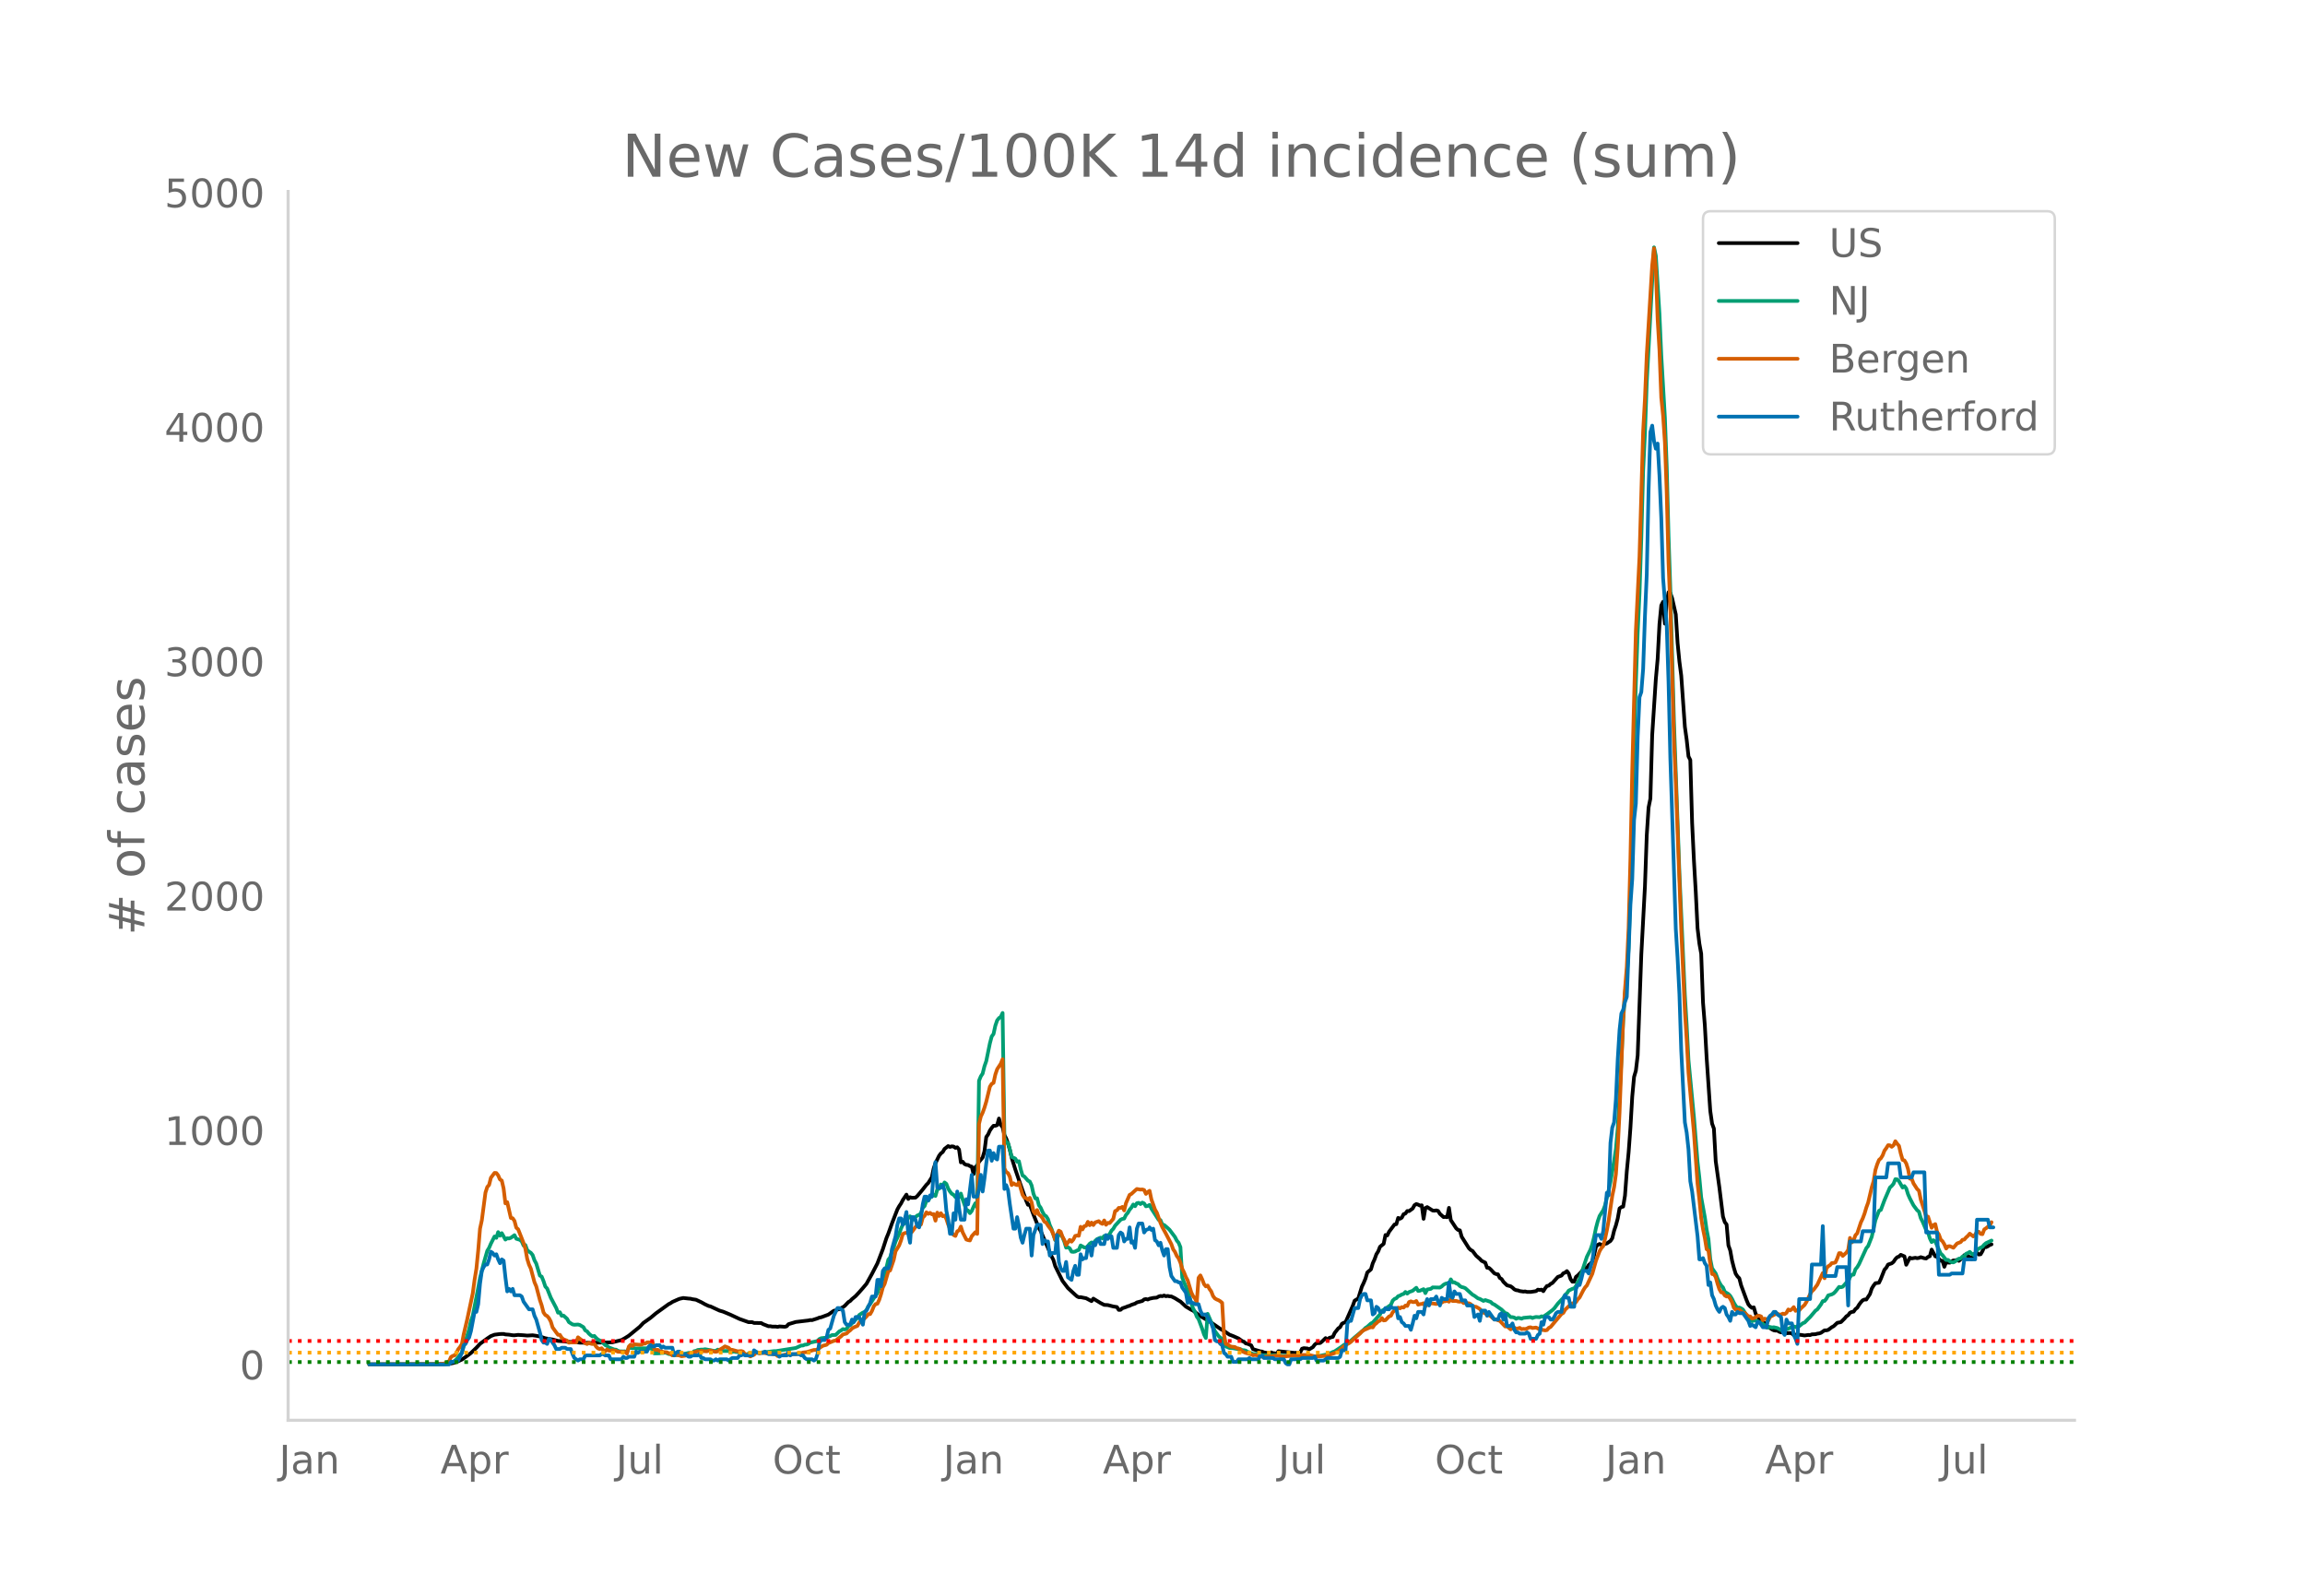 <svg height="864" viewBox="0 0 936 648" width="1248" xmlns="http://www.w3.org/2000/svg" xmlns:xlink="http://www.w3.org/1999/xlink"><defs><style>*{stroke-linecap:butt;stroke-linejoin:round}</style></defs><g id="figure_1"><path d="M0 648h936V0H0z" style="fill:#fff" id="patch_1"/><g id="axes_1"><path d="M117 576.72h725.4V77.76H117z" style="fill:none" id="patch_2"/><path clip-path="url(#p8ec56f41eb)" d="m149.973 554.04 30.21-.102 2.21-.136 1.473-.275 1.474-.43 2.21-1.01 2.211-1.558 1.474-1.113 2.21-2.125 1.474-1.604 1.473-1.089 1.474-1.076 1.474-.981 1.473-.56 2.21-.277 1.474-.032.737.195 1.474.11 1.474.226.736.027 1.474-.173 2.21.146 1.474.137 2.21-.126 1.474.21 1.474.28 2.21.726 2.21.387.738.098 2.21.6 1.474.083 2.21.233 1.474.084.737-.043 2.947.346 3.684.053.737.12.737-.143 8.105-.183 3.684-.914 1.473-.827 1.474-.931 4.421-3.614 1.474-1.56 2.947-2.096 2.21-1.852 5.158-3.72.737-.361.737-.508 2.21-.988.737-.293 1.474-.33 2.21.246.737.045.737.196 1.473.216 2.21 1.033 1.475.827 1.473.693.737.166 3.684 1.705 1.474.427 2.947 1.232 3.684 1.724 3.684 1.31 1.474.006.737.306 2.947.049.737.442 2.21.863.737-.029.737.16 1.474-.01.736.141.737-.198 2.21.138.737-.185.737-.864 2.948-.893 3.684-.444 1.473-.168.737-.173.737.037 2.21-.707.737-.325.737-.127 2.947-1.096 2.21-1.555.738-.144.736-.372.737-.088.737-.514.737-.325.737-.544 1.473-1.545.737-.433.737-.772 1.474-1.219 1.473-1.587 1.474-1.675 1.474-1.751 2.21-3.99 2.21-4.26 2.211-5.782 1.474-4.537.736-1.77 1.474-4.11 2.21-5.697.737-1.334.737-1.084.737-1.426 1.474-2.2.736 1.76.737-.706.737.221 1.474-.059.737-.655 2.21-2.658 1.474-1.882.737-.722 1.473-2.349.737-3.545.737-2.166 1.473-3.022.737-.964.737-.549.737-1.266 1.474-1.154.736.342.737-.232.737.088.737.524.737-.234.736.92.737 5.209.737-.271.737.932.737.344.737.062.736.46.737.194.737 3.015.737-2.834.737-.634.736-1.46 1.474-1.785.737-2.518.737-5.796.737-1.017.736-1.63.737-1.082.737-.84.737-.01.737-.247.737-2.686.736 2.593.737.92.737 3.21.737 1.394.737 2.044.736 2.606.737 3.167 1.474 4.717 1.474 4.324 2.947 8.426.737 1.633.736-.021 1.474 3.973 2.21 5.507.737 1.23 1.474 3.417 2.947 6.83.737 1.45.737 2.51 2.947 5.978 2.21 2.924 2.948 2.736.737.637.737.374.736-.042 1.474.303.737.131 2.21 1.177.737-1.017 2.947 1.789 1.474.755 1.474.076 2.21.568 1.474.233.737 1.154.737-.025.736-.63 1.474-.494.737-.323.737-.19.736-.393 1.474-.485.737-.485 2.21-.589.737-.634.737-.152.737.198.737-.33 1.473-.322 1.474-.135.737-.438.737-.227.736.102.737-.283.737.297.737-.132.737.183.736.028 1.474.72 1.474.93.737.417 2.21 2.059 2.21 1.307.737.34 2.948 2.226 2.21 1.286.737.313 5.158 3.573 1.473.842 2.21 1.505 1.474.555 2.21.985 1.474 1.057.737.27.737.687.737.153 1.474.64.736 1.538 2.948.89.737.08.736.346 1.474.246.737.019.737-.28.736.311.737.071.737.211.737-1.064 6.631.69 1.474-.125.737-.045.737-1.53.736-.225 1.474.137.737.326 1.474-.884.736-1.002.737-.59 1.474-.071.737-.575 1.473-1.431.737.84.737-.923 1.474-.422.736-1.583 1.474-1.874.737-.472.737-1.384.736-.401.737-.24 2.948-6.692.736-2.043 1.474-.903 1.474-4.79.736-1.525.737-1.783.737-2.473 1.474-1.24.737-2.483.736-1.603.737-2.048.737-1.172.737-1.877 1.474-1.19.736-3.577.737.174.737-1.516 2.21-2.938.737-.13.737-2.537.737.345.737-.446.737-1.422.736-.247.737-1.028.737.048 1.474-1.07.736-1.345.737-.462.737.236.737.387.737-.112.737 5.487.736-4.378.737-.385 2.21 1.396.737.075.737-.135.737.22.737 1.183 1.474 1.315.736-.062.737.13.737-3.805.737 4.964 2.21 3.356.737.648.737.154.737 2.618 2.947 4.666.737.695.737.41 1.473 1.938 1.474 1.276.737.785 1.473.739.737 2.062.737.051.737.637 1.474 1.58.736.309.737.107.737 1.47.737.432.737 1.14 1.473 1.424 1.474.39.737.526.737.7.736.349.737.08.737.286 1.474.214.737-.073.736.195 1.474.019 2.21-.336.737-.606.737.129.737-.131.737.626.737-1.178.736-.928.737-.137.737-.698.737-.392 2.21-2.453 1.474-.534.737-.941.737-.284.736-.604.737.978.737 2.258.737 1.065.737-.01.737-1.964.736-.545 1.474-1.549.737-.974.737-.496.736-.092.737-1.118.737-.616.737-.845.737-2.688.737-3.292.736-.774.737-.36.737.39 2.21-.613 1.474-.998.737-1.1.737-3.058.737-2.189.736-2.745.737-4.11.737-.547.737-.203.737-4.448.736-9.88.737-7.652.737-9.971.737-12.725.737-7.987.737-2.506.736-6.211 1.474-40.966 1.474-27.679.737-20.773.736-11.25.737-3.643.737-25.825 1.474-22.635.736-8.247.737-14.117.737-7.604.737-1.484.737 8.9.737-8.482.736-4.29.737.316.737 2.171 1.474 6.518.736 11.653.737 7.513.737 5.679 1.474 20.786.737 5.253.736 6.78.737 1.452.737 25.58.737 15.282.737 12.648.736 14.859.737 6.195.737 4.09.737 19.839.737 9.176.737 13.286 1.473 21.538.737 5.167.737 2.02.737 13.216 1.473 10.578 1.474 11.942.737 2.25.737.937.736 8.482.737 2.07.737 4.113.737 2.905.737 2.432.737 1.123.736.734.737 2.858 2.21 6.006.737 1.74.737.859.737.562.737-.214.737 2.584 2.21 3.297.737.414.737.079.737 1.703.737-.14 1.473 1.002.737.38.737.13.737-.03.736.49.737.242 1.474.03.737.31 1.473-.066.737.198.737.66.737-.175.737-.052 1.473.138 1.474.232 1.474-.216.736.06.737-.301 1.474-.063.737-.225.736-.098.737-.246 1.474-1.011.737.014.737-.184 1.473-1.107.737-.394 1.474-1.379 1.473-.278 1.474-1.458.737-.886.737-.467.736-.992.737-.332.737-.118.737-1.038.737-.56.737-1.227.736-.991.737-.786.737-.332.737.017 1.473-2.233.737-2.235.737-1.212.737-.947 1.474-.197.736-1.566 1.474-3.725.737-.805.737-1.286 1.473-.497.737-.6.737-1.124.737-.754.737-.267.736-.709 1.474.63.737 3.412 1.474-2.86.736.285 1.474-.26.737.159.737-.11.736-.303 1.474.441.737.083.737-.627.737-.271.736-2.705 1.474 2.733.737.207 1.473 1.583.737.055.737 2.404.737-1.94.737.241.737.036.736-.564.737-.357.737.005.737-.199.737.373 1.473-1.273.737-1.035.737.071.737.225.737.537.736.837.737-2.025.737-.24.737-.36.737.698.737-.125.736-1.25.737-1.762.737.134.737-.364.737-.515.736-.253h0" style="fill:none;stroke:#000;stroke-linecap:round;stroke-width:1.5" id="line2d_1"/><path clip-path="url(#p8ec56f41eb)" d="m149.973 554.04 30.21-.105 2.21-.352.737-.329.736-.17.737-.471.737-.618 1.474-1.877.737-.77.736-2.646.737-2.066 1.474-4.836.737-3.4.737-2.109 2.21-11.329.737-4.06 1.473-5.85 1.474-5.132.737-1.196.737-1.727 1.473-2.895.737.553.737-2.336.737 1.45.737-1.02 1.473 2.605.737-.536.737.086.737-.274 1.473-1.062.737 1.451 1.474.45.737.626.736 1.685.737-.216.737 2.035.737.656.737.456.737.915.736 2.122.737 1.347 1.474 4.887.737.416.737 1.818.736 2.216.737.79 1.474 3.709 2.21 4.205.737 1.91.737-.193.737 1.447.737-.096 1.473 1.333.737 1.336 1.474.934.736.135 1.474-.096.737.184 1.474.888.736 1.32.737.372.737.925.737.654.737.473.736-.184.737.834.737.649 1.474.736 1.473 1.498.737.346.737.602 2.21.858.737.062.737.447.737.235 1.474.024.736-.021.737.42.737-1.809.737-.043.737.163.737-.035.736.141 1.474-.06 2.947-.04 1.474.125.737-.1.737 2.064 1.473-.013.737-.032.737-.143.737.002.737-.138.736.221.737.36.737.03.737.43 1.473.002 2.948-.403 2.21-.515 1.474-.018.737-.686.736-.114.737-.377 1.474-.157h.737l.737-.142 1.473.26 2.21.42.737-.025.737-.485 1.474.227.737.33 1.473-.025.737.017.737.294.737.075.737-.173.737.21.736.036 1.474.38.737.374.737.227.736-.076.737-.298 2.21-.026.738-.298.736-.17.737.218 1.474-.29.737.027 3.684-.463.737.016 8.105-1.282 2.21-.994.737-.021.737-.341.737-.048.736-.271.737-.521 2.947-.639.737-.787.737-.34 1.474-.178.737.096.736-.57.737-.248.737-.382 1.474-.061 1.473-1.426.737-.384.737-.559.737.146.737-.193.736-1.12.737-.405 2.21-2.29.738-.62.736-1.25 1.474-.961.737-.189.737-.896.736-1.514.737-.858 2.21-3.529.738-.902.736-2.283.737-1.495.737-2.08.737-1.524 1.473-6.2.737-.911.737-2.36.737-1.727.737-2.379 1.473-3.142.737-2.095.737-1.632.737-.534 1.473-2.116.737-.748.737.59.737.75.737-1.041.737-.622.736-.267.737-.655.737-2.183.737-.702.737-2.21.737.02.736-1.287.737-.433.737-.694.737.477.737-2.612.736-.338.737-1.723.737.686.737-1.499.737.577.737 1.894.736 1.214.737.916.737.42.737.936.737-.371.736.446.737-1.511.737 2.401 1.474 4.167.737.331.736 1.054.737-.902.737-1.72.737-1.414.737 1.613.736-51.356.737-1.78.737-1.118.737-2.974.737-2.102 1.473-7.22.737-2.78.737-.995.737-3.387.737-2.139.737-.926.736-.523.737-1.57.737 50.624.737 1.755.737.442.736 2.606.737 3.023 1.474.682.737 1.28.737-.204.736 3.288.737 2.514.737.407 1.474 1.685.736.363.737 1.583.737 3.352.737 1.885.737-.03.737 2.827.736 1.007.737 1.696.737 1.285.737.471.737 1.168.736 2.416.737 1.626 1.474 4.49.737-.518.737-1.927.736.014.737 1.267.737 1.75.737 2.465.737-.153.737.449.736 1.342.737.086.737-.147.737-.405.737-.238.736-1.818 1.474.816.737.09.737-.7.737-.904.736-.524.737.426.737-1.038.737-.704 1.473-.628.737.287.737-.986.737.343.737-.458.737-.666.736-1.37.737-.744.737-1.272 2.21-2.4.737-.344.737-.14.737-1.481.737-.857.737-1.28.736-.857.737-1.238.737.69.737-1.218.737-.146.737.497.736-.604.737.343.737 1.17.737-.156.737-.416.736 1.507 2.948 4.554.737.112.736 1.811.737.159 1.474 1.26.737.694 2.21 2.937.737 1.457.737.874.737 1.814.736 12.304.737 1.961 1.474 3.35 1.474 5.206.736 2.09.737 1.287.737 1.966.737 1.014 1.473 3.948.737 2.286.737 1.452.737-9.813 1.474 3.416 1.473 3.59 1.474 2.006.737.681.736.385.737 2.234.737.913 1.474.63 1.473.094 1.474.281 1.474.098.736.419.737.025.737.161.737.522.737.184 1.473.684 2.21.007 1.475.434 1.473.047 2.21.012 1.474-.108 2.21.235 2.211.103.737-.09.737.075 1.473-.067 3.685.294 1.473-.027 3.684.096 1.474-.132 3.684-.792.737-.197 1.474-.723.736-.243 1.474-.985 1.474-.993.736-.59 2.21-1.125 2.211-1.97 1.474-1.215 2.21-1.877.737-.772.737-.468 1.474-1.34.737-.365 2.21-2.519.737-.777.737-1.48 1.473-.828 2.21-1.62.738-1.707.736-.664.737-.301.737-.818.737-.244.737-.458.737-.214.736-.802.737.676.737-.618 1.474-.547 1.473-1.207.737 1.291.737-.096 1.474-.634.736 1.611.737-1.484 1.474-.244.737-.6 2.947.068.737-.446.737-.685.736-.401.737-.21.737.352.737-1.94.737 1.228.737-.045.736.46.737.278.737.79.737.413.737.161.736.298 2.948 2.652.737.404 1.473 1.09.737.2 1.474.828.736-.346 2.21.752.738.739.737.31 2.947 2.069 1.473 1.439.737.175 1.474 1.43.737.011.737.181.736.49.737-.35.737.082.737.238.737-.342 2.947-.277.737.344.737-.282.736-.15 1.474.108.737-.374.737.152 1.473-.99 2.21-1.661.738-.697 1.473-1.954 1.474-1.577.737-.74.737-1.26.736-.612.737-1.101 1.474-.724.737-.18.737-.942.736-1.62.737-1.33 1.474-4.514 1.473-4.404 1.474-2.953.737-2.197.737-2.964.737-3.557.736-2.793.737-2.115 1.474-2.34.737-1.93 1.473-6.103.737-3.462 1.474-8.525.737-4.87.736-8.196 1.474-27.845.737-15.952.737-11.057.736-6.915.737-11.614.737-23.024 1.474-58.17.737-26.52.736-20.477.737-15.698.737-22.634.737-27.198.737-15.156.737-20.92 2.947-54.733.737 3.427 1.473 23.704.737 16.645 1.474 25.369.737 19.817.736 28.261.737 21.638 1.474 53.963 2.21 61.32 2.21 49.39.738 12.303.736 14.219 2.21 23.147 1.474 18.245.737 6.39.737 7.9 1.474 8.062.737 5.142.736 3.785.737 8.08.737 3.737 1.474 2.16.737 2.01.736 1.607.737 1.25.737.768.737 1.783 1.473.9.737.752.737 1.245.737 1.546.737 1.232.737.833.736-.121.737.34.737.488.737 1.14.737 1.57.736.937.737.273.737.806.737-.272.737.008.737.217.736.397.737.203 2.21 1.645.738.415.736-.271.737.209.737-.098 1.474.333 1.473.813.737-.256.737-.078.737.068 2.21-.944.737-.298.737.336.737-.412.736.006 1.474-1.21.737-.276 1.474-1.511.736-.705 2.21-2.607.738-.51 1.473-2.012.737-1.353.737-.062.737-.914.737-1.338 1.473-.422.737-.41.737-.737 1.474-1.883.736.137.737-.21 1.474-1.67.737-.46.736-1.779.737-.973.737-.032.737-2.164.737-.885.737-1.239 2.947-6.446.737-.883 1.473-3.759 1.474-6.708 1.474-3.849.736-.328 1.474-3.95 2.21-5.148.737-.662.737-.875.737-1.855.737.078.737.746 1.473 2.561.737-.577.737.973.737 2.352.737 1.66 1.473 2.824 1.474 1.976.737.594.736 2.607.737 1.434 1.474 3.481.737.848.737 2.45.736 1.536.737-.753.737.527 2.21 4.901.737.662 1.474 1.925.737-.042.737.554.736.397.737.065.737-.4 1.474-1.106.736-.08.737-.764.737-.152.737-1.003.737-.297.737-.451.736.708.737.512.737-.75.737-1.278.737-.536 1.473-.755.737-.865.737-.607 2.21-1.037h0" style="fill:none;stroke:#009e73;stroke-linecap:round;stroke-width:1.5" id="line2d_2"/><path clip-path="url(#p8ec56f41eb)" d="m149.973 554.04 26.525-.071 3.684-.256 1.474-.53.737-.49.737-1.665.736-.45.737-.204.737-.96.737-1.541.737-.92.737-1.163.736-3.932 1.474-6.27 2.21-10.394.737-5.473.737-4.503.737-7.372.737-8.925.737-3.39 1.473-11.252.737-2.277.737-.837.737-2.92 1.473-1.961.737.05.737.95.737 1.665.737.45.736 3.195.737 6.065.737-.5 1.474 6.423.737.112.736 1.082.737 2.768.737.602 1.474 3.717.736 1.91.737 2.317.737 4.054.737 2.39.737 1.592 1.473 5.514.737 1.705 1.474 5.555.737 2.185.737 2.86.736 1.04.737.41.737.857.737 1.389.737 2.389 1.473 2.022.737.98.737-.01.737 1.174.737.653 1.473.552.737.817.737-.113 2.21.02.737-2.092 1.474 1.153.737.552.736.694.737.327.737-.48.737.337.737.153.736-.143.737 1.185.737.725.737.275.737-.347.737.848.736.418.737-.755.737.49h.737l.737-.225 1.473.276.737.378 2.947.081.737.674.737-2.869.737-.745.737.52.737-.674 2.21.194.737-.06.737-.41.736-.01.737-.5.737-.03.737.112.737-.286.737 2.89.736.418.737-.092.737.562.737.01.737.327 1.473.102.737.429.737.174.737.633.737-.245.736.03 1.474.307.737.275 1.474-.204 2.21-1.072.737.02.737-.449.736-.092.737-.265.737.234.737-.398.737.164 1.473.081.737-.275.737-.092 1.474.46.736.101.737-.204.737-.592 1.474-.899.737-.52 1.473.582.737.776.737.04 2.21.623 1.474-.112.737.235.737 1 .736.164 1.474.786.737-.398.737-.266.737-.806.736-.072.737.317.737-.235.737-.02 1.473.255 1.474-.153.737.367 1.474.204.736.623.737-.05.737-.246.737-.04.737-.235.736.102.737-.01.737-.266 2.21.02 1.474-.347.737-.04.737-.307 1.474-.163 2.947-.868.737.01.736-.255 1.474-1.021.737-.45 1.474-.388.736-.694 2.21-.899.738-.112 2.21-1.746.737-.735 1.474-.388.736-.746.737-.54.737-.746.737-.46 1.474-.612.736-1.369 1.474-1.245.737-.45.737-.765.736-.95.737.01.737-1.276.737-1.869.737-.929.737-.153.736-1.573.737-2.267.737-2.767.737-1.46 1.473-5.064.737-.358 1.474-4.34.737-3.44 1.473-2.42.737-1.981.737-2.635.737-.357 1.473-.266.737-2.001.737 1.807 1.474-2.042.737-.664.736.235.737-.592.737-2.798.737-.704.737-1.42.737.613.736-.398.737.572.737-.082.737 2.675.737-3.257.736 1.348.737-1.103.737 1.215.737-.266.737 1.359.737 2.256 1.473 3.42.737.848.737.388.737-1.878.736-.368.737-1.562.737 2.358 1.474 2.9.737.256.736.132.737-1.725 1.474-1.634.737.694.736-44.642.737-3.022.737-1.542.737-2.053.737-2.45 1.473-6.076.737-1.164.737-.388.737-3.38.737-2.164 1.473-2.237.737-1.838.737 44.336.737 1.522.737.418.736 1.552.737 3.278.737-.704.737.5.737.235.737-1.103 1.473 5.014.737 1.164.737.224.737.644.736-.766.737 1.848.737 3.584.737 1.031.737-1.51.737 1.827.736.541.737.899.737 1.44.737.387.737 1.195 1.473 1.98.737 1.655.737 2.134.737-2.113.737-1.583.736.439.737 2.022.737 1.337.737 2.053 1.474-2.094.736.715.737-.858.737-1.47.737-.153.737.082.736-3.635.737 1.072.737-1.318.737-.163.737-1.603.737 1.358.736-1.062.737 1 .737-1.061 1.474-.52.736.734.737.368.737-1.389.737 1.756.737-.786.737.092 1.473-1.715.737-3.145.737-.307.737-.99.737.02.736-.418.737 1.419.737-2.971 1.474-3.34.736-.398 1.474-1.358.737-.633 1.474.256.736-.072.737.225.737 1.582.737-.776.737-.48.736 3.503 1.474 4.125.737 1.256 1.474 4.135.736 1.716 1.474 2.675 2.21 4.258.737 2.093.737 1.052.737 1.644.737.98.737 1.757.736 2.47.737 1.481.737 1.869.737 1.358 1.474 4.911.736 1.501.737.899.737 1.603.737-9.935.737-.99.736 1.592.737 1.95.737.91.737-.338.737 1.389.737 1.031.736 1.88.737.928.737.43.737.295.737.45.736.633.737 12.804.737 3.86.737.153.737.623.737.327 1.473.153.737.46.737.132.737.429.736.725 1.474.653 2.21.562.737.408.737-.132 1.474.214 1.474.49.736.082 2.948-.204.736-.215 2.21-.122.738.275 1.473.133 2.948-.408 1.473-.03 1.474.101 1.474-.306 2.947.01 2.21.51 1.474.062 2.21-.174 1.474-.214 2.947-.98 1.474-.674.737-.592 1.473-1.46.737-.338.737-.592.737-.388.737-.541 1.473-1.41 2.21-1.95.738-.827.736-.52 2.21-.98.738-.266.737.102.736-1.133.737-.552.737-.745.737-.296.737-1.072.737.98.736-.102 1.474-1.532.737-.265.737-1.44.736-.684.737-.5.737-.685.737.307.737-.5.737.163.736-.797.737.153.737-1.572.737-.296.737.286.736.01.737-.44.737 1.492.737-.215.737-.071.737-.307.736 1.256.737-.806 1.474-.358.737-.02 1.473.265.737-.316.737-.03.737-.225.737-.5.736-.062.737-.204.737.378.737-1.032.737.756 1.473-.01.737.214.737.082.737-.174.737.715 1.473.04.737.062.737.378.737.766.737.224.736.072 1.474.868.737 1.062.737.439.736.214.737.715.737.122.737.388.737.705.737.541.736.051.737.358.737.224 2.21 2.308.737-.082 1.474 1.246.737-.541.737-.123.736.388.737-.092.737-.234.737.52.737-.122.737.081.736-.224.737-.409.737-.092.737.297 1.473-.194 1.474.755 2.21.398.737-.122.737-.868.737-.398 4.42-5.27.738-.428.737-1.297 2.21-2.134.737-.49.737.02.737-.51.736-1.113.737-.786 1.474-2.86.737-1.184.736-.796 2.21-4.759 1.475-5.268 1.473-3.89.737-1.267.737-.817.737-2.93.736-3.41.737-4.034 1.474-10.068.737-3.503.737-5.299.736-10.589.737-14.346 1.474-38.087.737-11.988.736-9.19.737-15.806.737-28.202.737-35.616 1.474-56.773 1.473-30.112 1.474-50.748.737-13.336.737-17.828 2.21-36.412.737-6.893.737 8.465.736 20.412.737 12.457.737 19.32.737 7.249.737 10.854.737 20.412.736 28.53.737 18.215 1.474 54.241.737 16.552 2.21 60.01 1.474 32.9.737 11.63.736 13.478 2.21 24.394 1.474 20.728.737 6.361.737 7.577.737 4.493.737 3.594.737 4.564.736.531.737 5.606.737 3.952.737.081.737 1.154.737 2.665.736 2.247.737 1.286.737.082.737 1.195.737.418.736-.153.737 1.072.737 1.41.737 2.225.737.797.737-.123.736.051 1.474 1.41.737-.062 1.473 1.43.737.03.737.838.737-.133.737-.368.737-.561.736-.051.737.275.737 1.563.737-.664.737.286.737.45.736-1.471 2.21-1.154.738-.164.736.44.737-.082.737-.337.737.194.737-.541.737-1.348.736.378.737-.49.737-.838.737 1.511.737-.306.736.143.737-.909 1.474-1.347.737-1.205 1.473-3.115.737-1.215.737-.664 1.474-1.98 2.21-4.749.737 2.104.737-4.003.737-.868.736-.429.737-.867.737-.041.737-.245.737-1.634.737-2.104.736.031.737 1.093 1.474-1.318.737-1.102.736-4.881.737 1.817.737-.857.737-2.053.737-.776 1.473-4.452.737-1.542.737-1.97.737-2.482.737-2.021 1.473-6.25.737-2.41.737-4.564.737-2.338.737-1.787.736-.633.737-1.205.737-1.91.737-1.01.737-1.205.736.051.737.603.737-.603.737-1.664.737 1.041.737.838.736 3.165.737 2.532.737.225.737 1.225.737 2.308.737 3.88.736-.01.737 1.92 1.474 2.287.737.684.736 3.553 2.21 6.872.738.102 1.473 4.514.737-1.062.737-.419.737 3.196.737 1.031.736 2.073.737.684.737 1.226.737 1.715.737-.888.737-.082 1.473.643 1.474-1.736 1.473-.571.737-.92.737-.102.737-.867.737-.644.737-.888 1.473 1.144.737-.746.737-1.225.737.071.737.868.736.092.737-1.92.737-.48.737-.622.737-.399.736-1.419h0" style="fill:none;stroke:#d55e00;stroke-linecap:round;stroke-width:1.5" id="line2d_3"/><path clip-path="url(#p8ec56f41eb)" d="M149.973 554.04h32.42l.737-1.04h1.473l.737-.52h.737l1.474-3.12.736-3.12.737-.521.737-1.56.737-1.04.737-2.6 1.473-7.801h.737l.737-3.12.737-8.322.737-5.2.736-1.56.737-1.04h.737l.737-2.08.737-3.121.737.52.736 1.04.737-.52.737 2.08.737 1.56.737-1.56.736.52.737 6.76.737 5.722.737-1.04.737 1.04.737-1.04.736 2.6h2.21l.738.52.736 2.08 2.211 3.12h1.474l.736 2.6.737 1.56 1.474 5.202.737 3.12.737 1.04h.736l.737.52.737-2.08.737.52 1.473 2.08.737 1.56h1.474l.737-.52h1.473l.737.52h1.474l.737 2.08.736 1.56 1.474 1.04.737-.52h1.474l.736-1.56h5.895l.737-.52h.737l.736.52h1.474l.737 1.56h4.42l.738-1.04.736.52h.737l.737-.52h2.21l.737-2.08.737.52.737-.52h2.947l.737-2.08.737-.52.737.52h.737l.736-.52h1.474l.737 1.04.737-.52.737.52h2.947l.737 3.12.736-1.04.737-.52h.737l.737 1.04h1.474l1.473 1.04h.737l.737-.52h2.21l.737-.52.737 1.56h.737l.737.52h2.21l.737.52h.737l.736-.52.737.52.737-.52h2.947l.737.52 1.474-1.04h2.21l.737-1.04h.737l.737-.52.737.52h2.947l.737-2.08 1.473 1.04h2.21l.738-.52 1.473 1.04h3.684l.737 1.04.737-.52h2.21l.737-1.56.737 1.56.737-.52h2.947l.737.52h.737l.737 1.04.737.52h2.21l.737.52.737-.52.736-2.08.737-4.68.737-1.04h1.474l.737-1.04.736-3.12.737-.52 1.474-5.201 1.473-3.12h.737l1.474 1.04.737 4.68.737 1.04h1.473l.737-2.08.737 1.04.737-2.08h1.473l1.474 3.12.737-5.2.737-.52 1.473-3.12.737-2.601h1.474l.737-6.76h.736l.737 2.6.737-6.241.737-1.04h1.473l.737-2.08.737-5.721 1.474-5.201.737-4.68.736-2.6h.737l.737 2.6.737-2.08.737-3.121.736 8.84.737 3.641.737-10.4h.737l.737 1.04.737 2.6.736.52.737-4.16.737-5.201.737-3.12h.737l.737 1.56.736-2.08.737.52.737-9.362.737-4.68.737 10.4h1.473l.737-1.04.737 2.08.737 8.322.737 3.64.736 5.72h.737l.737-8.32.737 2.6.737-11.441.736 6.76.737 4.681h1.474l.737-8.32.737 2.08 1.473-11.962.737 8.841h1.474l.736-3.12.737-5.72.737 6.76.737-5.2.737-6.241.737-5.201h.736l.737 4.16.737-3.12.737 2.08.737.52.737-5.2h1.473l.737 17.162.737-1.56.737 2.08.736 5.72 1.474 9.882h.737l.737-4.68.737 3.64.736 4.68.737 2.08.737-3.12.737-2.6h1.473l.737 10.92.737-8.32 1.474-4.16h1.473l.737 7.8.737-1.56.737.52h.737l.736 5.72.737-1.04h1.474l.737-7.28.737 10.921.736 2.6.737 1.04h.737l.737-3.64.737 6.24 1.473 1.041.737-3.64.737-2.08.737 3.64h.737l.736-8.321.737 2.08.737-.52h.737l.737-4.68h.737l.736 3.64.737-5.2.737 1.04.737-2.08.737-.52.736 2.08h1.474l.737-3.641.737 1.56.737-1.04h.736l.737 4.68h1.474l.737-5.2.737-1.04.736.52.737 3.12.737-1.04h.737l.737-4.68.736 6.24.737-.52.737 2.6.737-7.8.737-2.08h1.473l.737 3.64.737-1.04 1.474-.52v-.52l.736 1.04.737-.52.737 4.68.737.52.737 1.56.737-1.04.736 3.12.737 2.08.737-2.6h.737l.737 7.281.736 3.64 1.474 2.081h.737l.737.52h.737l.736 2.08 1.474 2.08.737 4.161.737-2.08.737 2.08h.736l.737.52h1.474l.737 2.6.736 1.56h1.474l.737 1.04.737 1.561.737 1.04.736 2.08.737 4.68.737.52h.737l.737 1.041.736.52.737 3.12.737.52.737 1.04h1.474l.736 2.08h1.474l.737-1.04h3.684l.737-.52.737.52h2.947l.737-1.56h.737l.736 1.04h3.684l.737.52h3.684l.737 1.56.737.521h.737l.737-2.08h3.684l.737-.52h4.42l.737-.52.737 1.56h2.947l1.474-1.04h4.421l.737-.52.737-2.6h1.473l.737-10.922.737-1.04h.737l1.473-5.2h1.474l.737-3.641.737-1.56.736-.52h.737l.737 2.6h1.474l.737 5.72.736-.52.737-2.6.737.52.737 1.56h1.474l.736-1.56.737.52h.737l.737-1.04.737.52h1.473l.737 4.16.737-.52.737 2.081.737.52.736 1.04h1.474l.737 1.56.737-2.6.736-3.12.737 1.04.737-2.6h1.474l.737 1.04.736-4.16.737-2.081.737 2.6.737-2.6h1.473l.737-1.04.737 2.08.737 1.56.737-3.12.737.52h1.473l.737-6.76.737 5.72.737.52.737-2.6.736 1.04h1.474l.737 2.6h1.473l.737 2.08h2.21l.738 4.68 1.473-1.04.737 2.601.737-4.16h1.473l.737 2.08.737-1.56 2.21 3.12h1.474l.737-2.08.737-.52.737 2.6.736-2.08.737 4.68h1.474l.737-1.04.737 2.6.736 1.04h.737l.737.52h2.21l.737-.52.737.52.737 2.08h2.21l.737-1.56.737-.52.737-4.68.737 1.04.737-3.12h1.473l.737 1.04h.737l.737-1.04.736-1.56.737-.52h1.474l.737-5.201.737-1.56.736 1.04h.737l.737 3.64h1.474l.737-7.28.736-1.56h.737l.737-2.601.737-3.12h1.473l.737 1.04 1.474-5.2 1.474-10.402h1.473l.737 1.56.737-3.12 1.473-15.602.737 1.04.737-21.322.737-6.241.737-2.08.737-9.361.736-16.122.737-11.962.737-6.76.737-1.56.737-3.12.736-2.081 1.474-37.444.737-10.402.737-23.922.737-6.761.736-27.043.737-16.122.737-2.08.737-9.361.737-21.323.737-17.162.736-34.324.737-23.403.737-2.6.737 6.24.737 3.121.736-2.08.737 13.002.737 17.161.737 24.443 1.474 19.242.736 22.883.737 31.204 1.474 45.765.737 23.403.736 11.961.737 14.562.737 22.882 1.474 29.124.737 4.16.736 6.761.737 13.001.737 4.16 2.21 18.203.737 9.361h.737l.737-.52.737 2.08.737 1.04.736 7.801.737-1.04.737 5.2.737 1.56.737 2.601.737 1.56.736 1.04.737-1.56.737-.52.737.52.737 2.6.736 1.04.737 1.561.737-3.64.737 1.04h.737l.737-1.04.736.52h1.474l2.21 3.12.737 2.08.737-.52 1.474 1.04.737-2.08h.736l1.474 2.08h1.474l.737-3.64.736-1.04.737-.52.737-1.04h.737l.737 1.04 1.473 1.04.737 6.24.737 1.04.737-6.24.737 1.56h1.473l.737 4.68.737 1.56.737 2.081.736-18.202h4.421l.737-14.042h3.684l.737-15.601.737 20.282h4.42l.738-3.64h3.684l.737 15.601.736-26.003h4.421l.737-4.16h4.421l.737-21.843h4.42l.738-5.72h4.42l.737 5.72h4.421l.737-2.08h4.421l.737 24.443h4.42l.738 17.162h4.42l.737-.52h4.421l.737-5.72h4.421l.737-16.123h4.42l.738 3.12h1.473" style="fill:none;stroke:#0072b2;stroke-linecap:round;stroke-width:1.5" id="line2d_4"/><path clip-path="url(#p8ec56f41eb)" d="M117 553.088h725.4" style="fill:none;stroke:green;stroke-dasharray:1.5,2.475;stroke-dashoffset:0;stroke-width:1.5" id="line2d_5"/><path clip-path="url(#p8ec56f41eb)" d="M117 549.28h725.4" style="fill:none;stroke:orange;stroke-dasharray:1.5,2.475;stroke-dashoffset:0;stroke-width:1.5" id="line2d_6"/><path clip-path="url(#p8ec56f41eb)" d="M117 544.521h725.4" style="fill:none;stroke:red;stroke-dasharray:1.5,2.475;stroke-dashoffset:0;stroke-width:1.5" id="line2d_7"/><path d="M117 576.72V77.76" style="fill:none;stroke:#d3d3d3;stroke-linecap:square;stroke-linejoin:miter;stroke-width:1.25" id="patch_3"/><path d="M117 576.72h725.4" style="fill:none;stroke:#d3d3d3;stroke-linecap:square;stroke-linejoin:miter;stroke-width:1.25" id="patch_4"/><g id="matplotlib.axis_1"><g id="xtick_1"><g style="fill:#696969" transform="matrix(.16 0 0 -.16 113.325 598.378)" id="text_1"><defs><path d="M9.813 72.906h9.859V5.078q0-13.187-5-19.14-5-5.954-16.094-5.954h-3.75v8.297h3.078q6.531 0 9.219 3.672Q9.813-4.39 9.813 5.078z" id="DejaVuSans-74"/><path d="M34.281 27.484q-10.89 0-15.093-2.484-4.204-2.484-4.204-8.5 0-4.781 3.157-7.594 3.156-2.797 8.562-2.797 7.485 0 12 5.297 4.516 5.297 4.516 14.078v2zm17.922 3.72V0H43.22v8.297Q40.14 3.328 35.547.953q-4.594-2.375-11.234-2.375-8.391 0-13.36 4.719Q6 8.016 6 15.922q0 9.219 6.172 13.906 6.187 4.688 18.437 4.688h12.61v.89q0 6.203-4.078 9.594-4.078 3.39-11.453 3.39-4.688 0-9.141-1.124-4.438-1.125-8.531-3.375v8.312q4.921 1.906 9.562 2.844 4.64.953 9.031.953 11.875 0 17.735-6.156 5.86-6.14 5.86-18.64z" id="DejaVuSans-97"/><path d="M54.89 33.016V0h-8.984v32.719q0 7.765-3.031 11.61-3.031 3.858-9.078 3.858-7.281 0-11.484-4.64-4.204-4.625-4.204-12.64V0H9.08v54.688h9.03v-8.5q3.235 4.937 7.594 7.374Q30.078 56 35.797 56q9.422 0 14.25-5.828 4.844-5.828 4.844-17.156z" id="DejaVuSans-110"/></defs><use xlink:href="#DejaVuSans-74"/><use x="29.492" xlink:href="#DejaVuSans-97"/><use x="90.771" xlink:href="#DejaVuSans-110"/></g></g><g id="xtick_2"><g style="fill:#696969" transform="matrix(.16 0 0 -.16 178.868 598.378)" id="text_2"><defs><path d="M34.188 63.188 20.797 26.906h26.812zm-5.579 9.718h11.188L67.578 0h-10.25l-6.64 18.703h-32.86L11.188 0H.78z" id="DejaVuSans-65"/><path d="M18.11 8.203v-29H9.077v75.484h9.031v-8.296q2.844 4.875 7.157 7.234Q29.594 56 35.594 56q9.968 0 16.187-7.906 6.235-7.907 6.235-20.797T51.78 6.484q-6.218-7.906-16.187-7.906-6 0-10.328 2.375-4.313 2.375-7.157 7.25zm30.578 19.094q0 9.906-4.079 15.547-4.078 5.64-11.203 5.64-7.14 0-11.218-5.64-4.079-5.64-4.079-15.547 0-9.906 4.078-15.547 4.079-5.64 11.22-5.64 7.124 0 11.202 5.64t4.078 15.547z" id="DejaVuSans-112"/><path d="M41.11 46.297q-1.516.875-3.297 1.281Q36.03 48 33.89 48q-7.625 0-11.703-4.953-4.079-4.953-4.079-14.234V0H9.08v54.688h9.03v-8.5q2.844 4.984 7.375 7.39Q30.031 56 36.531 56q.922 0 2.047-.125 1.125-.11 2.484-.36z" id="DejaVuSans-114"/></defs><use xlink:href="#DejaVuSans-65"/><use x="68.408" xlink:href="#DejaVuSans-112"/><use x="131.885" xlink:href="#DejaVuSans-114"/></g></g><g id="xtick_3"><g style="fill:#696969" transform="matrix(.16 0 0 -.16 250.107 598.378)" id="text_3"><defs><path d="M8.5 21.578v33.11h8.984V21.922q0-7.766 3.016-11.656 3.031-3.875 9.094-3.875 7.265 0 11.484 4.64 4.234 4.64 4.234 12.656v31h8.985V0h-8.984v8.406Q42.047 3.422 37.718 1q-4.313-2.422-10.032-2.422-9.421 0-14.312 5.86Q8.5 10.296 8.5 21.578zM31.11 56z" id="DejaVuSans-117"/><path d="M9.422 75.984h8.984V0H9.422z" id="DejaVuSans-108"/></defs><use xlink:href="#DejaVuSans-74"/><use x="29.492" xlink:href="#DejaVuSans-117"/><use x="92.871" xlink:href="#DejaVuSans-108"/></g></g><g id="xtick_4"><g style="fill:#696969" transform="matrix(.16 0 0 -.16 313.714 598.378)" id="text_4"><defs><path d="M39.406 66.219q-10.75 0-17.078-8.016-6.312-8-6.312-21.828 0-13.766 6.312-21.781 6.328-8 17.078-8 10.735 0 17.016 8 6.281 8.015 6.281 21.781 0 13.828-6.281 21.828-6.281 8.016-17.016 8.016zm0 8q15.328 0 24.5-10.281 9.188-10.282 9.188-27.563 0-17.234-9.188-27.516-9.172-10.28-24.5-10.28-15.375 0-24.593 10.25-9.204 10.265-9.204 27.546t9.204 27.563q9.218 10.28 24.593 10.28z" id="DejaVuSans-79"/><path d="M48.781 52.594v-8.407q-3.812 2.11-7.64 3.157-3.828 1.047-7.735 1.047-8.75 0-13.593-5.547-4.829-5.532-4.829-15.547 0-10.016 4.829-15.563 4.843-5.53 13.593-5.53 3.907 0 7.735 1.046 3.828 1.047 7.64 3.156V2.094Q45.016.344 40.984-.531q-4.015-.89-8.562-.89-12.36 0-19.64 7.765-7.266 7.765-7.266 20.953 0 13.375 7.343 21.031Q20.22 56 33.016 56q4.14 0 8.093-.86 3.953-.843 7.672-2.546z" id="DejaVuSans-99"/><path d="M18.313 70.219V54.688h18.5v-6.985h-18.5V18.016q0-6.688 1.828-8.594 1.828-1.906 7.453-1.906h9.218V0h-9.218q-10.407 0-14.36 3.875-3.953 3.89-3.953 14.14v29.688H2.687v6.984h6.594V70.22z" id="DejaVuSans-116"/></defs><use xlink:href="#DejaVuSans-79"/><use x="78.711" xlink:href="#DejaVuSans-99"/><use x="133.691" xlink:href="#DejaVuSans-116"/></g></g><g id="xtick_5"><g style="fill:#696969" transform="matrix(.16 0 0 -.16 383.002 598.378)" id="text_5"><use xlink:href="#DejaVuSans-74"/><use x="29.492" xlink:href="#DejaVuSans-97"/><use x="90.771" xlink:href="#DejaVuSans-110"/></g></g><g id="xtick_6"><g style="fill:#696969" transform="matrix(.16 0 0 -.16 447.808 598.378)" id="text_6"><use xlink:href="#DejaVuSans-65"/><use x="68.408" xlink:href="#DejaVuSans-112"/><use x="131.885" xlink:href="#DejaVuSans-114"/></g></g><g id="xtick_7"><g style="fill:#696969" transform="matrix(.16 0 0 -.16 519.046 598.378)" id="text_7"><use xlink:href="#DejaVuSans-74"/><use x="29.492" xlink:href="#DejaVuSans-117"/><use x="92.871" xlink:href="#DejaVuSans-108"/></g></g><g id="xtick_8"><g style="fill:#696969" transform="matrix(.16 0 0 -.16 582.654 598.378)" id="text_8"><use xlink:href="#DejaVuSans-79"/><use x="78.711" xlink:href="#DejaVuSans-99"/><use x="133.691" xlink:href="#DejaVuSans-116"/></g></g><g id="xtick_9"><g style="fill:#696969" transform="matrix(.16 0 0 -.16 651.941 598.378)" id="text_9"><use xlink:href="#DejaVuSans-74"/><use x="29.492" xlink:href="#DejaVuSans-97"/><use x="90.771" xlink:href="#DejaVuSans-110"/></g></g><g id="xtick_10"><g style="fill:#696969" transform="matrix(.16 0 0 -.16 716.747 598.378)" id="text_10"><use xlink:href="#DejaVuSans-65"/><use x="68.408" xlink:href="#DejaVuSans-112"/><use x="131.885" xlink:href="#DejaVuSans-114"/></g></g><g id="xtick_11"><g style="fill:#696969" transform="matrix(.16 0 0 -.16 787.986 598.378)" id="text_11"><use xlink:href="#DejaVuSans-74"/><use x="29.492" xlink:href="#DejaVuSans-117"/><use x="92.871" xlink:href="#DejaVuSans-108"/></g></g></g><g id="matplotlib.axis_2"><g id="ytick_1"><g style="fill:#696969" transform="matrix(.16 0 0 -.16 97.32 560.119)" id="text_12"><defs><path d="M31.781 66.406q-7.61 0-11.453-7.5Q16.5 51.422 16.5 36.375q0-14.984 3.828-22.484 3.844-7.5 11.453-7.5 7.672 0 11.5 7.5 3.844 7.5 3.844 22.484 0 15.047-3.844 22.531-3.828 7.5-11.5 7.5zm0 7.813q12.266 0 18.735-9.703 6.468-9.688 6.468-28.141 0-18.406-6.468-28.11-6.47-9.687-18.735-9.687-12.25 0-18.718 9.688-6.47 9.703-6.47 28.109 0 18.453 6.47 28.14Q19.53 74.22 31.78 74.22z" id="DejaVuSans-48"/></defs><use xlink:href="#DejaVuSans-48"/></g></g><g id="ytick_2"><g style="fill:#696969" transform="matrix(.16 0 0 -.16 66.78 464.932)" id="text_13"><defs><path d="M12.406 8.297h16.11v55.625l-17.532-3.516v8.985l17.438 3.515h9.86V8.296H54.39V0H12.406z" id="DejaVuSans-49"/></defs><use xlink:href="#DejaVuSans-49"/><use x="63.623" xlink:href="#DejaVuSans-48"/><use x="127.246" xlink:href="#DejaVuSans-48"/><use x="190.869" xlink:href="#DejaVuSans-48"/></g></g><g id="ytick_3"><g style="fill:#696969" transform="matrix(.16 0 0 -.16 66.78 369.746)" id="text_14"><defs><path d="M19.188 8.297h34.421V0H7.33v8.297q5.609 5.812 15.296 15.594 9.703 9.797 12.188 12.64 4.734 5.313 6.609 9 1.89 3.688 1.89 7.25 0 5.813-4.078 9.469-4.078 3.672-10.625 3.672-4.64 0-9.797-1.61-5.14-1.609-11-4.89v9.969Q13.767 71.78 18.938 73q5.188 1.219 9.485 1.219 11.328 0 18.062-5.672 6.735-5.656 6.735-15.125 0-4.5-1.688-8.531-1.672-4.016-6.125-9.485-1.218-1.422-7.765-8.187-6.532-6.766-18.453-18.922z" id="DejaVuSans-50"/></defs><use xlink:href="#DejaVuSans-50"/><use x="63.623" xlink:href="#DejaVuSans-48"/><use x="127.246" xlink:href="#DejaVuSans-48"/><use x="190.869" xlink:href="#DejaVuSans-48"/></g></g><g id="ytick_4"><g style="fill:#696969" transform="matrix(.16 0 0 -.16 66.78 274.56)" id="text_15"><defs><path d="M40.578 39.313Q47.656 37.797 51.625 33q3.984-4.781 3.984-11.813 0-10.78-7.422-16.703-7.421-5.906-21.093-5.906-4.578 0-9.438.906-4.86.907-10.031 2.72v9.515q4.094-2.39 8.969-3.61 4.89-1.218 10.218-1.218 9.266 0 14.125 3.656 4.86 3.656 4.86 10.64 0 6.454-4.516 10.079-4.515 3.64-12.562 3.64h-8.5v8.11h8.89q7.266 0 11.125 2.906 3.86 2.906 3.86 8.375 0 5.61-3.985 8.61-3.968 3.015-11.39 3.015-4.063 0-8.703-.89-4.641-.876-10.203-2.72v8.782q5.624 1.562 10.53 2.344 4.907.78 9.25.78 11.235 0 17.766-5.109 6.547-5.093 6.547-13.78 0-6.063-3.468-10.235-3.47-4.172-9.86-5.782z" id="DejaVuSans-51"/></defs><use xlink:href="#DejaVuSans-51"/><use x="63.623" xlink:href="#DejaVuSans-48"/><use x="127.246" xlink:href="#DejaVuSans-48"/><use x="190.869" xlink:href="#DejaVuSans-48"/></g></g><g id="ytick_5"><g style="fill:#696969" transform="matrix(.16 0 0 -.16 66.78 179.373)" id="text_16"><defs><path d="M37.797 64.313 12.89 25.39h24.906zm-2.594 8.593H47.61V25.391h10.407v-8.203H47.609V0h-9.812v17.188H4.89v9.515z" id="DejaVuSans-52"/></defs><use xlink:href="#DejaVuSans-52"/><use x="63.623" xlink:href="#DejaVuSans-48"/><use x="127.246" xlink:href="#DejaVuSans-48"/><use x="190.869" xlink:href="#DejaVuSans-48"/></g></g><g id="ytick_6"><g style="fill:#696969" transform="matrix(.16 0 0 -.16 66.78 84.186)" id="text_17"><defs><path d="M10.797 72.906h38.719v-8.312H19.828v-17.86q2.14.735 4.281 1.094 2.157.36 4.313.36 12.203 0 19.328-6.688 7.14-6.688 7.14-18.11 0-11.765-7.328-18.296-7.328-6.516-20.656-6.516-4.593 0-9.36.781-4.75.782-9.827 2.344v9.922q4.39-2.39 9.078-3.563 4.687-1.171 9.906-1.171 8.453 0 13.375 4.437 4.938 4.438 4.938 12.063 0 7.609-4.938 12.047-4.922 4.453-13.375 4.453-3.953 0-7.89-.875-3.922-.875-8.016-2.735z" id="DejaVuSans-53"/></defs><use xlink:href="#DejaVuSans-53"/><use x="63.623" xlink:href="#DejaVuSans-48"/><use x="127.246" xlink:href="#DejaVuSans-48"/><use x="190.869" xlink:href="#DejaVuSans-48"/></g></g><g style="fill:#696969" transform="matrix(0 -.2 -.2 0 58.62 379.813)" id="text_18"><defs><path d="M51.125 44H36.922l-4.11-16.313h14.313zm-7.328 27.781-5.078-20.265h14.265L58.11 71.78h7.813L60.89 51.516h15.234V44h-17.14l-4-16.313h15.53V20.22H53.079L48 0h-7.813l5.032 20.219H30.906L25.875 0h-7.86l5.079 20.219H7.719v7.468h17.187L29 44H13.281v7.516h17.625l4.985 20.265z" id="DejaVuSans-35"/><path d="M30.61 48.39q-7.22 0-11.422-5.64-4.204-5.64-4.204-15.453 0-9.813 4.172-15.453 4.188-5.64 11.453-5.64 7.188 0 11.375 5.655 4.203 5.672 4.203 15.438 0 9.719-4.203 15.406-4.187 5.688-11.375 5.688zm0 7.61q11.718 0 18.406-7.625 6.703-7.61 6.703-21.078 0-13.422-6.703-21.078-6.688-7.64-18.407-7.64-11.765 0-18.437 7.64-6.656 7.656-6.656 21.078 0 13.469 6.656 21.078Q18.844 56 30.609 56z" id="DejaVuSans-111"/><path d="M37.11 75.984V68.5h-8.594q-4.828 0-6.72-1.953-1.874-1.953-1.874-7.031v-4.828h14.797v-6.985H19.922V0H10.89v47.703H2.297v6.984h8.594V58.5q0 9.125 4.25 13.297 4.25 4.187 13.468 4.187z" id="DejaVuSans-102"/><path d="M44.281 53.078v-8.5q-3.797 1.953-7.906 2.922-4.094.984-8.5.984-6.688 0-10.031-2.047-3.344-2.046-3.344-6.156 0-3.125 2.39-4.906 2.391-1.781 9.626-3.39l3.078-.688q9.562-2.047 13.593-5.781 4.032-3.735 4.032-10.422 0-7.625-6.032-12.078-6.03-4.438-16.578-4.438-4.39 0-9.156.86Q10.688.296 5.422 2v9.281q4.984-2.594 9.812-3.89 4.829-1.282 9.579-1.282 6.343 0 9.75 2.172 3.421 2.172 3.421 6.125 0 3.656-2.468 5.61-2.453 1.953-10.813 3.765l-3.125.735q-8.344 1.75-12.062 5.39-3.704 3.64-3.704 9.985 0 7.718 5.47 11.906Q16.75 56 26.811 56q4.97 0 9.36-.734 4.406-.72 8.11-2.188z" id="DejaVuSans-115"/><path d="M56.203 29.594v-4.39H14.891q.593-9.282 5.593-14.142 5-4.859 13.938-4.859 5.172 0 10.031 1.266 4.86 1.265 9.656 3.812v-8.5Q49.266.734 44.187-.344 39.11-1.422 33.892-1.422q-13.094 0-20.735 7.61-7.64 7.625-7.64 20.625 0 13.421 7.25 21.296Q20.016 56 32.328 56q11.031 0 17.453-7.11 6.422-7.093 6.422-19.296zm-8.984 2.64q-.094 7.36-4.125 11.75-4.032 4.407-10.672 4.407-7.516 0-12.031-4.25-4.516-4.25-5.203-11.97z" id="DejaVuSans-101"/></defs><use xlink:href="#DejaVuSans-35"/><use x="83.789" xlink:href="#DejaVuSans-32"/><use x="115.576" xlink:href="#DejaVuSans-111"/><use x="176.758" xlink:href="#DejaVuSans-102"/><use x="211.963" xlink:href="#DejaVuSans-32"/><use x="243.75" xlink:href="#DejaVuSans-99"/><use x="298.73" xlink:href="#DejaVuSans-97"/><use x="360.01" xlink:href="#DejaVuSans-115"/><use x="412.109" xlink:href="#DejaVuSans-101"/><use x="473.633" xlink:href="#DejaVuSans-115"/></g></g><g style="fill:#696969" transform="matrix(.24 0 0 -.24 252.577 71.76)" id="text_19"><defs><path d="M9.813 72.906h13.28l32.329-60.984v60.984h9.562V0h-13.28L19.39 60.984V0H9.813z" id="DejaVuSans-78"/><path d="M4.203 54.688h8.985l11.234-42.672 11.172 42.672h10.593l11.235-42.672 11.187 42.672h8.985L63.28 0H52.688L40.922 44.828 29.109 0H18.5z" id="DejaVuSans-119"/><path d="M64.406 67.281v-10.39q-4.984 4.64-10.625 6.922-5.64 2.296-11.984 2.296-12.5 0-19.14-7.64-6.641-7.64-6.641-22.094 0-14.406 6.64-22.047 6.64-7.64 19.14-7.64 6.345 0 11.985 2.296 5.64 2.297 10.625 6.938V5.609Q59.234 2.094 53.437.33q-5.78-1.75-12.218-1.75-16.563 0-26.094 10.124-9.516 10.14-9.516 27.672 0 17.578 9.516 27.703 9.531 10.14 26.094 10.14 6.531 0 12.312-1.734 5.797-1.734 10.875-5.203z" id="DejaVuSans-67"/><path d="M25.39 72.906h8.297L8.297-9.28H0z" id="DejaVuSans-47"/><path d="M9.813 72.906h9.859V42.094L52.39 72.906h12.703L28.906 38.922 67.672 0H54.688L19.672 35.11V0h-9.86z" id="DejaVuSans-75"/><path d="M45.406 46.39v29.594h8.985V0h-8.985v8.203Q42.578 3.328 38.25.953q-4.313-2.375-10.375-2.375-9.906 0-16.14 7.906-6.22 7.922-6.22 20.813 0 12.89 6.22 20.797Q17.968 56 27.874 56q6.063 0 10.375-2.375 4.328-2.36 7.156-7.234zm-30.61-19.093q0-9.906 4.079-15.547 4.078-5.64 11.203-5.64 7.125 0 11.219 5.64 4.11 5.64 4.11 15.547 0 9.906-4.11 15.547-4.094 5.64-11.219 5.64-7.125 0-11.203-5.64-4.078-5.64-4.078-15.547z" id="DejaVuSans-100"/><path d="M9.422 54.688h8.984V0H9.422zm0 21.296h8.984v-11.39H9.422z" id="DejaVuSans-105"/><path d="M31 75.875q-6.531-11.219-9.719-22.219-3.172-10.984-3.172-22.265 0-11.266 3.203-22.328Q24.517-2 31-13.188h-7.813Q15.875-1.704 12.235 9.375q-3.64 11.078-3.64 22.016 0 10.89 3.61 21.922 3.624 11.046 10.983 22.562z" id="DejaVuSans-40"/><path d="M52 44.188q3.375 6.062 8.063 8.937Q64.75 56 71.093 56q8.548 0 13.188-5.984 4.64-5.97 4.64-17V0h-9.03v32.719q0 7.86-2.797 11.656-2.781 3.813-8.485 3.813-6.984 0-11.046-4.641-4.047-4.625-4.047-12.64V0h-9.032v32.719q0 7.906-2.78 11.687-2.782 3.782-8.595 3.782-6.89 0-10.953-4.657-4.047-4.656-4.047-12.625V0H9.08v54.688h9.03v-8.5q3.078 5.03 7.375 7.421Q29.781 56 35.687 56q5.97 0 10.141-3.031Q50 49.953 52 44.187z" id="DejaVuSans-109"/><path d="M8.016 75.875h7.812q7.313-11.516 10.953-22.563 3.64-11.03 3.64-21.921 0-10.938-3.64-22.016-3.64-11.078-10.953-22.563H8.016Q14.5-2 17.703 9.063q3.203 11.063 3.203 22.329 0 11.28-3.203 22.265-3.203 11-9.687 22.219z" id="DejaVuSans-41"/></defs><use xlink:href="#DejaVuSans-78"/><use x="74.805" xlink:href="#DejaVuSans-101"/><use x="136.328" xlink:href="#DejaVuSans-119"/><use x="218.115" xlink:href="#DejaVuSans-32"/><use x="249.902" xlink:href="#DejaVuSans-67"/><use x="319.727" xlink:href="#DejaVuSans-97"/><use x="381.006" xlink:href="#DejaVuSans-115"/><use x="433.105" xlink:href="#DejaVuSans-101"/><use x="494.629" xlink:href="#DejaVuSans-115"/><use x="546.729" xlink:href="#DejaVuSans-47"/><use x="580.42" xlink:href="#DejaVuSans-49"/><use x="644.043" xlink:href="#DejaVuSans-48"/><use x="707.666" xlink:href="#DejaVuSans-48"/><use x="771.289" xlink:href="#DejaVuSans-75"/><use x="836.865" xlink:href="#DejaVuSans-32"/><use x="868.652" xlink:href="#DejaVuSans-49"/><use x="932.275" xlink:href="#DejaVuSans-52"/><use x="995.898" xlink:href="#DejaVuSans-100"/><use x="1059.375" xlink:href="#DejaVuSans-32"/><use x="1091.162" xlink:href="#DejaVuSans-105"/><use x="1118.945" xlink:href="#DejaVuSans-110"/><use x="1182.324" xlink:href="#DejaVuSans-99"/><use x="1237.305" xlink:href="#DejaVuSans-105"/><use x="1265.088" xlink:href="#DejaVuSans-100"/><use x="1328.564" xlink:href="#DejaVuSans-101"/><use x="1390.088" xlink:href="#DejaVuSans-110"/><use x="1453.467" xlink:href="#DejaVuSans-99"/><use x="1508.447" xlink:href="#DejaVuSans-101"/><use x="1569.971" xlink:href="#DejaVuSans-32"/><use x="1601.758" xlink:href="#DejaVuSans-40"/><use x="1640.771" xlink:href="#DejaVuSans-115"/><use x="1692.871" xlink:href="#DejaVuSans-117"/><use x="1756.25" xlink:href="#DejaVuSans-109"/><use x="1853.662" xlink:href="#DejaVuSans-41"/></g><g id="legend_1"><path d="M694.75 184.5H831.2q3.2 0 3.2-3.2V88.96q0-3.2-3.2-3.2H694.75q-3.2 0-3.2 3.2v92.34q0 3.2 3.2 3.2z" style="fill:none;opacity:.8;stroke:#ccc;stroke-linejoin:miter" id="patch_5"/><path d="M697.95 98.718h32" style="fill:none;stroke:#000;stroke-linecap:round;stroke-width:1.5" id="line2d_8"/><g style="fill:#696969" transform="matrix(.16 0 0 -.16 742.75 104.317)" id="text_20"><defs><path d="M8.688 72.906h9.921V28.61q0-11.718 4.235-16.875 4.25-5.14 13.781-5.14 9.469 0 13.719 5.14 4.25 5.157 4.25 16.875v44.297H64.5V27.391q0-14.25-7.063-21.532-7.046-7.28-20.812-7.28-13.828 0-20.89 7.28-7.047 7.282-7.047 21.532z" id="DejaVuSans-85"/><path d="M53.516 70.516V60.89q-5.61 2.687-10.594 4-4.984 1.328-9.625 1.328-8.047 0-12.422-3.125t-4.375-8.89q0-4.845 2.906-7.313 2.907-2.453 11.016-3.97l5.953-1.218q11.031-2.11 16.281-7.406 5.25-5.297 5.25-14.172 0-10.61-7.11-16.078-7.093-5.469-20.812-5.469-5.172 0-11.015 1.172Q13.14.922 6.89 3.219v10.156q6-3.36 11.765-5.078 5.766-1.703 11.328-1.703 8.438 0 13.032 3.312 4.593 3.328 4.593 9.485 0 5.359-3.297 8.39-3.296 3.032-10.812 4.547L27.484 33.5q-11.03 2.188-15.968 6.875-4.922 4.688-4.922 13.047 0 9.672 6.812 15.234 6.813 5.563 18.766 5.563 5.14 0 10.453-.938 5.328-.922 10.89-2.765z" id="DejaVuSans-83"/></defs><use xlink:href="#DejaVuSans-85"/><use x="73.193" xlink:href="#DejaVuSans-83"/></g><path d="M697.95 122.203h32" style="fill:none;stroke:#009e73;stroke-linecap:round;stroke-width:1.5" id="line2d_10"/><g style="fill:#696969" transform="matrix(.16 0 0 -.16 742.75 127.802)" id="text_21"><use xlink:href="#DejaVuSans-78"/><use x="74.805" xlink:href="#DejaVuSans-74"/></g><path d="M697.95 145.688h32" style="fill:none;stroke:#d55e00;stroke-linecap:round;stroke-width:1.5" id="line2d_12"/><g style="fill:#696969" transform="matrix(.16 0 0 -.16 742.75 151.287)" id="text_22"><defs><path d="M19.672 34.813V8.108H35.5q7.953 0 11.781 3.297 3.844 3.297 3.844 10.078 0 6.844-3.844 10.078-3.828 3.25-11.781 3.25zm0 29.984V42.828h14.61q7.218 0 10.75 2.703 3.546 2.719 3.546 8.282 0 5.515-3.547 8.25-3.531 2.734-10.75 2.734zm-9.86 8.11h25.204q11.28 0 17.375-4.688Q58.5 63.53 58.5 54.89q0-6.703-3.125-10.657-3.125-3.953-9.188-4.922 7.282-1.562 11.313-6.53 4.031-4.954 4.031-12.376 0-9.765-6.64-15.093Q48.25 0 35.984 0H9.812z" id="DejaVuSans-66"/><path d="M45.406 27.984q0 9.766-4.031 15.125-4.016 5.375-11.297 5.375-7.219 0-11.25-5.375-4.031-5.359-4.031-15.125 0-9.718 4.031-15.093t11.25-5.375q7.281 0 11.297 5.375 4.031 5.375 4.031 15.093zm8.985-21.203q0-13.953-6.203-20.765Q42-20.797 29.203-20.797q-4.734 0-8.937.703-4.203.703-8.157 2.172v8.735q3.954-2.141 7.813-3.157 3.86-1.031 7.86-1.031 8.843 0 13.234 4.61 4.39 4.609 4.39 13.937v4.453q-2.781-4.844-7.125-7.234Q33.938 0 27.875 0 17.828 0 11.672 7.656q-6.156 7.672-6.156 20.328 0 12.688 6.156 20.344Q17.828 56 27.875 56q6.063 0 10.406-2.39 4.344-2.391 7.125-7.22v8.297h8.985z" id="DejaVuSans-103"/></defs><use xlink:href="#DejaVuSans-66"/><use x="68.604" xlink:href="#DejaVuSans-101"/><use x="130.127" xlink:href="#DejaVuSans-114"/><use x="169.49" xlink:href="#DejaVuSans-103"/><use x="232.967" xlink:href="#DejaVuSans-101"/><use x="294.49" xlink:href="#DejaVuSans-110"/></g><path d="M697.95 169.173h32" style="fill:none;stroke:#0072b2;stroke-linecap:round;stroke-width:1.5" id="line2d_14"/><g style="fill:#696969" transform="matrix(.16 0 0 -.16 742.75 174.773)" id="text_23"><defs><path d="M44.39 34.188q3.172-1.079 6.172-4.594 3-3.516 6.032-9.672L66.609 0H56l-9.313 18.703q-3.624 7.328-7.015 9.719-3.39 2.39-9.25 2.39h-10.75V0h-9.86v72.906h22.266q12.5 0 18.656-5.234 6.157-5.219 6.157-15.766 0-6.89-3.203-11.437-3.204-4.532-9.297-6.282zM19.673 64.797V38.922h12.406q7.125 0 10.766 3.297 3.64 3.297 3.64 9.687 0 6.39-3.64 9.64-3.64 3.25-10.766 3.25z" id="DejaVuSans-82"/><path d="M54.89 33.016V0h-8.984v32.719q0 7.765-3.031 11.61-3.031 3.858-9.078 3.858-7.281 0-11.484-4.64-4.204-4.625-4.204-12.64V0H9.08v75.984h9.03V46.188q3.235 4.937 7.594 7.374Q30.078 56 35.797 56q9.422 0 14.25-5.828 4.844-5.828 4.844-17.156z" id="DejaVuSans-104"/></defs><use xlink:href="#DejaVuSans-82"/><use x="64.982" xlink:href="#DejaVuSans-117"/><use x="128.361" xlink:href="#DejaVuSans-116"/><use x="167.57" xlink:href="#DejaVuSans-104"/><use x="230.949" xlink:href="#DejaVuSans-101"/><use x="292.473" xlink:href="#DejaVuSans-114"/><use x="333.586" xlink:href="#DejaVuSans-102"/><use x="368.791" xlink:href="#DejaVuSans-111"/><use x="429.973" xlink:href="#DejaVuSans-114"/><use x="469.336" xlink:href="#DejaVuSans-100"/></g></g></g></g><defs><clipPath id="p8ec56f41eb"><path d="M117 77.76h725.4v498.96H117z"/></clipPath></defs></svg>